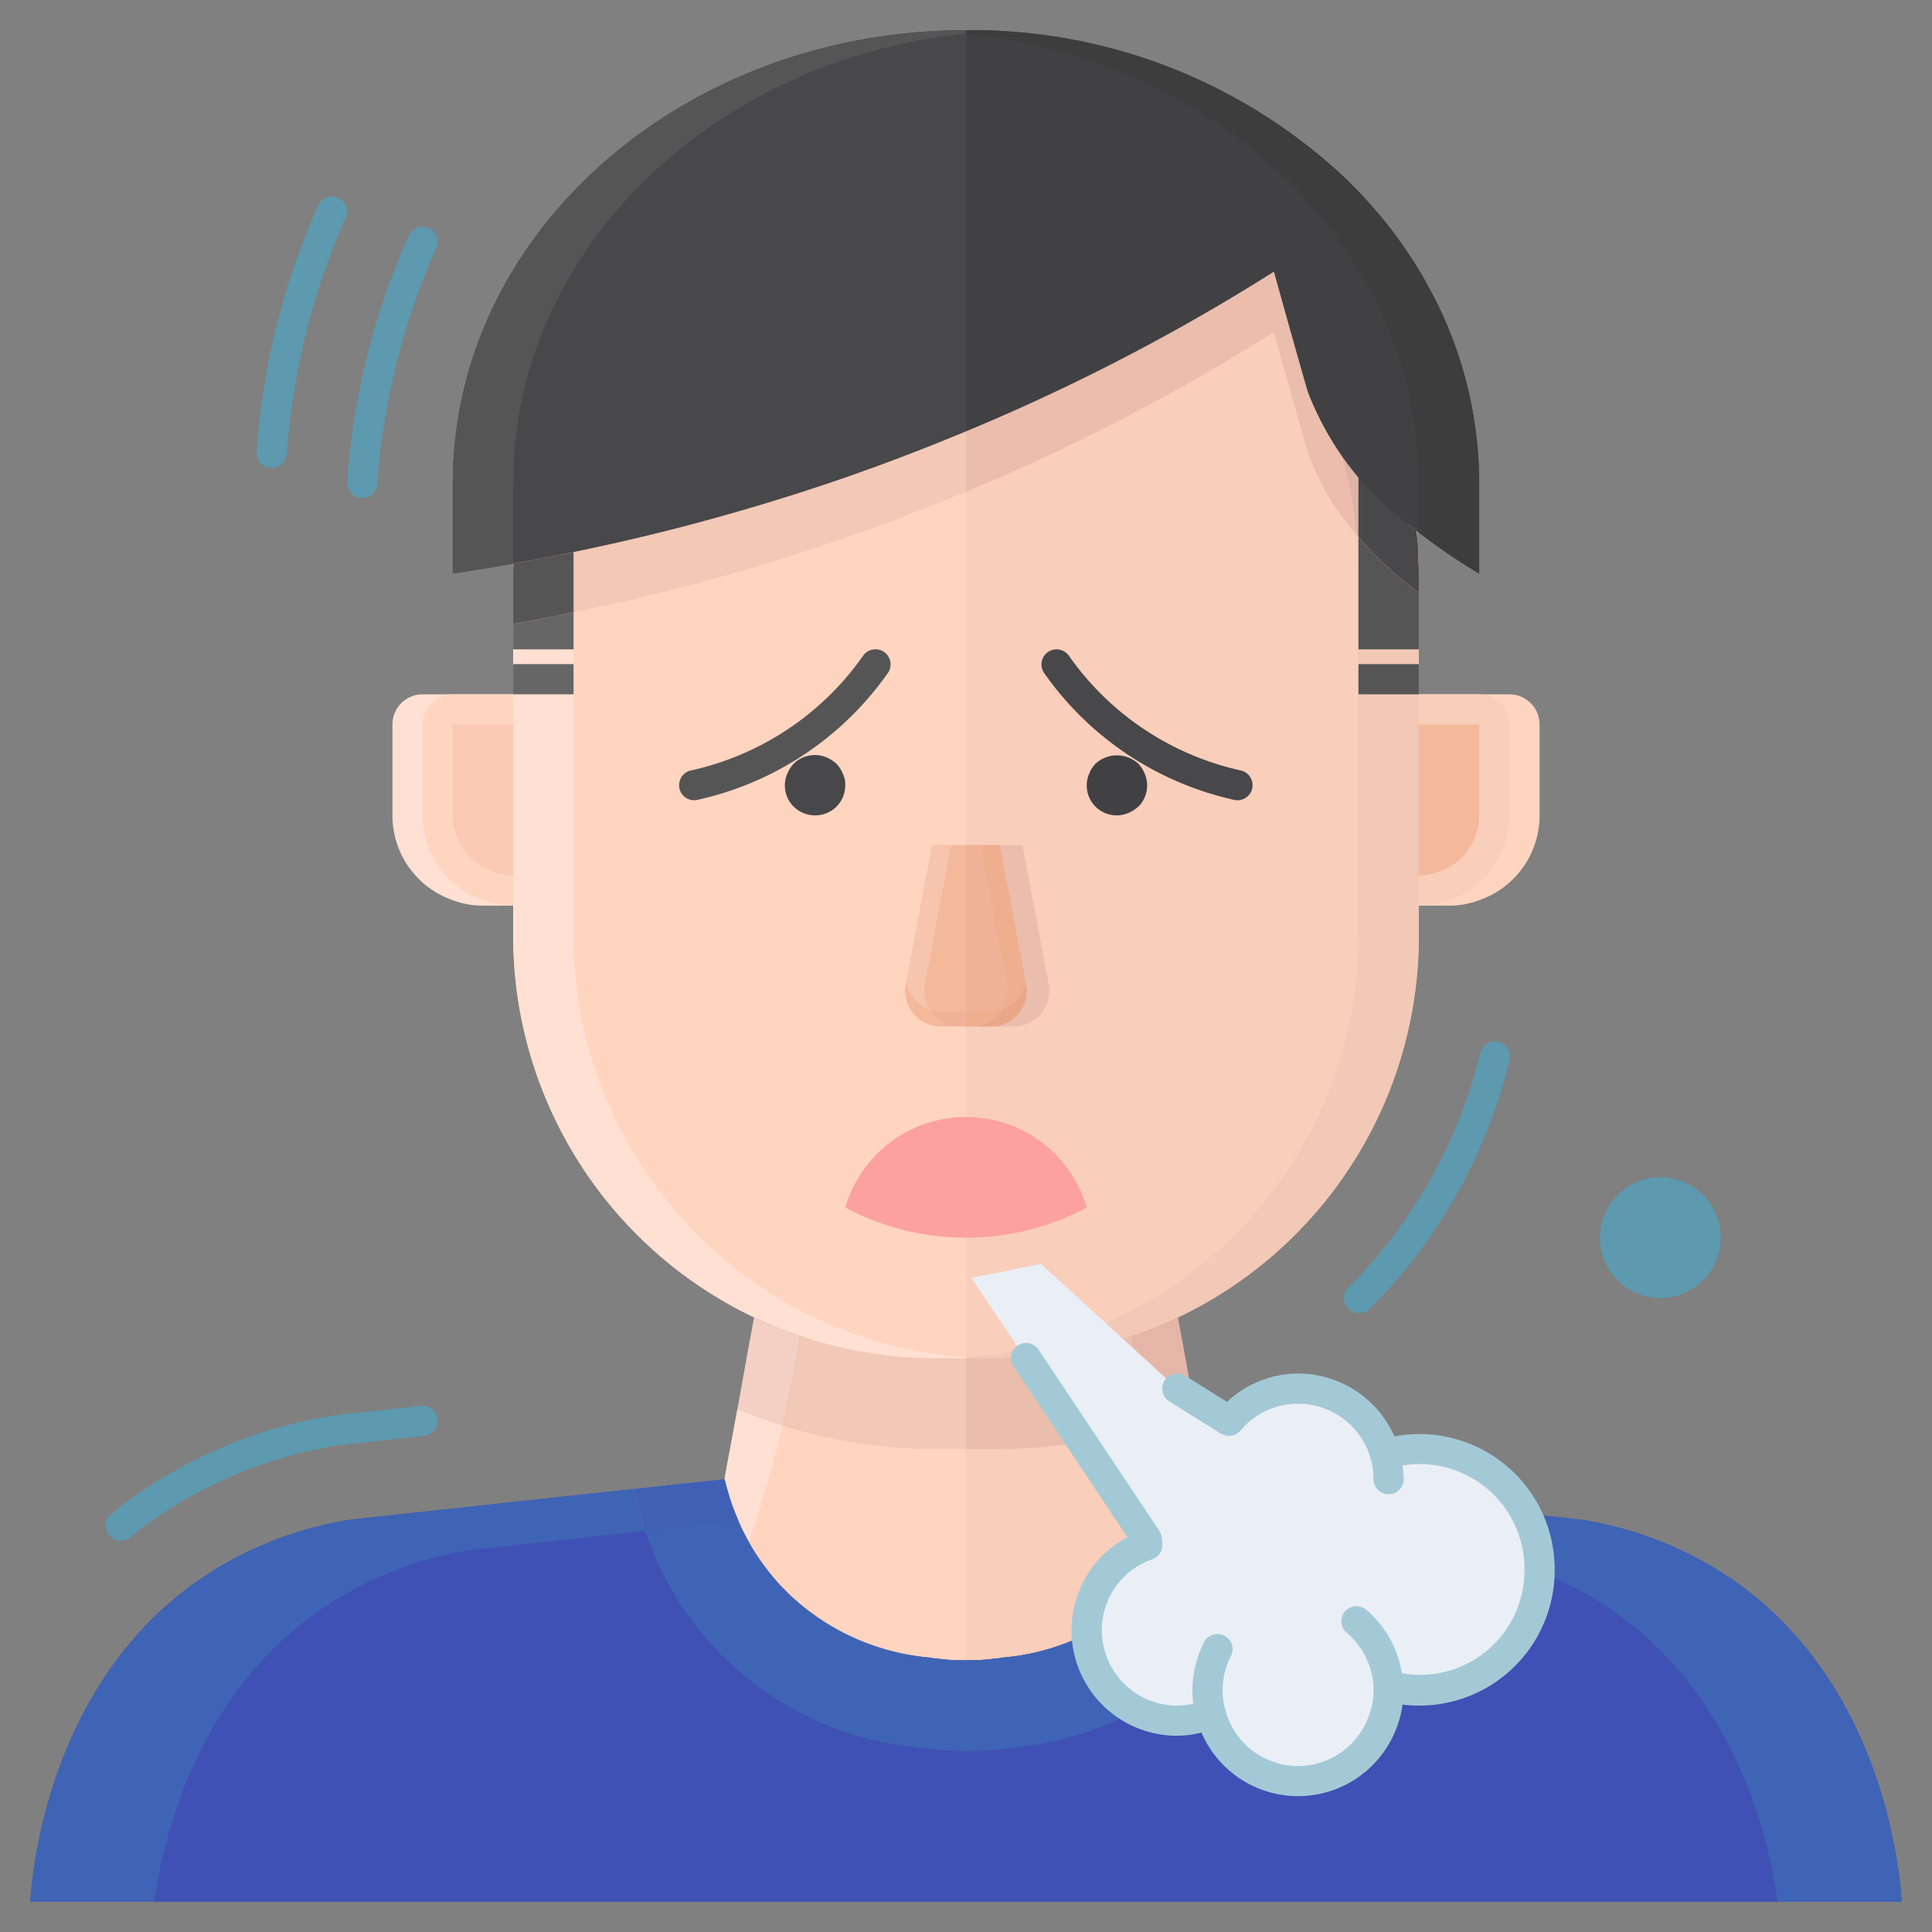 <?xml version="1.0" encoding="UTF-8" standalone="no"?>
<svg
   xmlns:dc="http://purl.org/dc/elements/1.1/"
   xmlns:cc="http://creativecommons.org/ns#"
   xmlns:rdf="http://www.w3.org/1999/02/22-rdf-syntax-ns#"
   xmlns:svg="http://www.w3.org/2000/svg"
   xmlns="http://www.w3.org/2000/svg"
   xmlns:sodipodi="http://sodipodi.sourceforge.net/DTD/sodipodi-0.dtd"
   xmlns:inkscape="http://www.inkscape.org/namespaces/inkscape"
   viewBox="0 0 64 64"
   version="1.1"
   id="svg149"
   sodipodi:docname="svg11.svg"
   inkscape:version="0.92.5 (2060ec1f9f, 2020-04-08)">
  <rect x="0" y="0" width="64" height="64" fill="#808080" stroke="none"/>
  <defs
     id="defs153" />
  <sodipodi:namedview
     pagecolor="#ffffff"
     bordercolor="#666666"
     borderopacity="1"
     objecttolerance="10"
     gridtolerance="10"
     guidetolerance="10"
     inkscape:pageopacity="0"
     inkscape:pageshadow="2"
     inkscape:window-width="1600"
     inkscape:window-height="873"
     id="namedview151"
     showgrid="false"
     inkscape:zoom="10.429825"
     inkscape:cx="32.521163"
     inkscape:cy="30.744907"
     inkscape:window-x="0"
     inkscape:window-y="27"
     inkscape:window-maximized="1"
     inkscape:current-layer="svg149" />
  <path
     inkscape:connector-curvature="0"
     id="path4"
     style="fill:#ffd5c0"
     d="M 32,5 V 45 H 31 A 14,14 0 0 1 17,31 V 19 c 0,-0.11 0,-0.23 0.01,-0.34 A 14,14 0 0 1 31,5 Z" />
  <path
     inkscape:connector-curvature="0"
     id="path6"
     style="fill:#ffe0d2"
     d="M 32,5 V 5.04 A 13.97,13.97 0 0 0 19.03,18.28 c -0.6,0.12 -1.19,0.24 -1.76,0.34 -0.09,0.02 -0.18,0.03 -0.26,0.04 A 14,14 0 0 1 31,5 Z" />
  <path
     inkscape:connector-curvature="0"
     id="path8"
     style="fill:#ffe0d2"
     d="M 26.98,43.64 A 13.916,13.916 0 0 0 32,44.96 V 45 H 31 A 14,14 0 0 1 17,31 V 20.67 c 0.09,-0.02 0.18,-0.03 0.27,-0.05 0.56,-0.1 1.14,-0.21 1.73,-0.34 V 31 a 13.991,13.991 0 0 0 7.98,12.64 z" />
  <path
     inkscape:connector-curvature="0"
     id="path10"
     style="fill:#f9cebb"
     d="M 47,19 V 31 A 13.986,13.986 0 0 1 33,45 H 32 V 5 h 1 A 14.008,14.008 0 0 1 46.93,17.59 13.052,13.052 0 0 1 47,19 Z" />
  <path
     inkscape:connector-curvature="0"
     id="path12"
     style="fill:#f2c8b6"
     d="M 41.32,9.54 A 13.97,13.97 0 0 0 32,5.04 V 5 h 1 a 14,14 0 0 1 13.92,12.58 c -0.07,-0.05 -0.12,-0.1 -0.19,-0.15 a 12.241,12.241 0 0 1 -2.3,-2.37 0.01,0.01 0 0 1 -0.01,-0.01 13.9,13.9 0 0 0 -3.1,-5.51 z" />
  <path
     inkscape:connector-curvature="0"
     id="path14"
     style="fill:#f2c8b6"
     d="M 47,19.64 V 31 A 14,14 0 0 1 33,45 H 32 V 44.96 A 13.985,13.985 0 0 0 45,31 V 19 c 0,-0.11 0,-0.23 -0.01,-0.34 -0.01,-0.32 -0.03,-0.65 -0.06,-0.96 a 12.535,12.535 0 0 0 1.8,1.73 c 0.09,0.07 0.17,0.14 0.27,0.21 z" />
  <path
     inkscape:connector-curvature="0"
     id="path16"
     style="fill:#f4cfc1"
     d="M 19.03,18.28 C 19.02,18.4 19.01,18.53 19.01,18.66 19,18.77 19,18.89 19,19 v 1.28 c -0.59,0.13 -1.17,0.24 -1.73,0.34 -0.09,0.02 -0.18,0.03 -0.27,0.05 V 19 c 0,-0.11 0,-0.23 0.01,-0.34 0.08,-0.01 0.17,-0.02 0.26,-0.04 0.57,-0.1 1.16,-0.22 1.76,-0.34 z" />
  <path
     inkscape:connector-curvature="0"
     id="path18"
     style="fill:#f2c8b6"
     d="m 32,14.29 v 2 C 30.58,16.88 29.07,17.46 27.47,18 A 70.382,70.382 0 0 1 19,20.28 V 19 c 0,-0.11 0,-0.23 0.01,-0.34 0,-0.13 0.01,-0.26 0.02,-0.38 A 70.009,70.009 0 0 0 27.47,16 c 1.6,-0.54 3.11,-1.12 4.53,-1.71 z" />
  <path
     inkscape:connector-curvature="0"
     id="path20"
     style="fill:#ddb3a6"
     d="m 47,19 v 0.64 C 46.9,19.57 46.82,19.5 46.73,19.43 a 12.535,12.535 0 0 1 -1.8,-1.73 13.538,13.538 0 0 0 -0.5,-2.64 12.241,12.241 0 0 0 2.3,2.37 c 0.07,0.05 0.12,0.1 0.19,0.15 0.01,0.08 0.02,0.17 0.03,0.26 a 1.948,1.948 0 0 1 0.02,0.25 c 0.01,0.19 0.02,0.38 0.02,0.57 C 47,18.77 47,18.89 47,19 Z" />
  <path
     inkscape:connector-curvature="0"
     id="path22"
     style="fill:#eabdad"
     d="m 44.43,15.06 a 13.538,13.538 0 0 1 0.5,2.64 8.243,8.243 0 0 1 -1.6,-2.7 c 0,0 -0.08,-0.23 -1.13,-4 A 67.745,67.745 0 0 1 32,16.29 v -2 a 67.214,67.214 0 0 0 9.32,-4.75 c 0.3,-0.18 0.6,-0.36 0.88,-0.54 0.36,1.29 0.61,2.17 0.78,2.76 0.32,1.14 0.35,1.24 0.35,1.24 a 7.635,7.635 0 0 0 1.09,2.05 0.01,0.01 0 0 0 0.01,0.01 z" />
  <path
     inkscape:connector-curvature="0"
     id="path24"
     style="fill:#eabdad"
     d="m 46.93,17.59 a 1.948,1.948 0 0 1 0.02,0.25 c -0.01,-0.09 -0.02,-0.18 -0.03,-0.26 z" />
  <path
     inkscape:connector-curvature="0"
     id="path26"
     style="fill:#ffe0d2"
     d="m 17,23 v 7 H 16 A 2.772,2.772 0 0 1 15,29.82 2.968,2.968 0 0 1 13,27 v -3 a 1,1 0 0 1 1,-1 z" />
  <path
     inkscape:connector-curvature="0"
     id="path28"
     style="fill:#ffd5c0"
     d="m 17,23 v 7 A 2.772,2.772 0 0 1 16,29.82 2.968,2.968 0 0 1 14,27 v -3 a 1,1 0 0 1 1,-1 z" />
  <path
     inkscape:connector-curvature="0"
     id="path30"
     style="fill:#f9c9b4"
     d="M 17,29 A 1.753,1.753 0 0 1 16.362,28.887 1.986,1.986 0 0 1 15,27 v -3 h 2 z" />
  <path
     inkscape:connector-curvature="0"
     id="path32"
     style="fill:#ffd5c0"
     d="m 47,23 v 7 h 1 A 2.772,2.772 0 0 0 49,29.82 2.968,2.968 0 0 0 51,27 v -3 a 1,1 0 0 0 -1,-1 z" />
  <path
     inkscape:connector-curvature="0"
     id="path34"
     style="fill:#f9cebb"
     d="m 47,23 v 7 A 2.772,2.772 0 0 0 48,29.82 2.968,2.968 0 0 0 50,27 v -3 a 1,1 0 0 0 -1,-1 z" />
  <path
     inkscape:connector-curvature="0"
     id="path36"
     style="fill:#f4b89a"
     d="M 47,29 A 1.758,1.758 0 0 0 47.639,28.887 1.985,1.985 0 0 0 49,27 v -3 h -2 z" />
  <path
     inkscape:connector-curvature="0"
     id="path38"
     style="fill:#ffd5c0"
     d="m 32,48 v 7 c -0.02,0 -0.39,0 -0.61,-0.02 -0.12,-0.01 -0.24,-0.02 -0.35,-0.04 A 0.986,0.986 0 0 1 30.8,54.91 7.7,7.7 0 0 1 26.29,52.95 c -0.16,-0.14 -0.3,-0.29 -0.44,-0.43 a 7.982,7.982 0 0 1 -0.8,-1.03 4.231,4.231 0 0 1 -0.24,-0.4 c 0.13,-0.38 0.28,-0.84 0.43,-1.35 0.24,-0.76 0.48,-1.64 0.69,-2.52 A 16.155,16.155 0 0 0 29,47.88 16.647,16.647 0 0 0 31,48 Z" />
  <path
     inkscape:connector-curvature="0"
     id="path40"
     style="fill:#ffd5c0"
     d="m 32,45 v 3 h -1 a 16.647,16.647 0 0 1 -2,-0.12 16.155,16.155 0 0 1 -3.07,-0.66 c 0.21,-0.9 0.41,-1.89 0.58,-2.97 A 12.924,12.924 0 0 0 29,44.85 13.168,13.168 0 0 0 31,45 Z" />
  <path
     inkscape:connector-curvature="0"
     id="path42"
     style="fill:#ffe0d2"
     d="m 25.93,47.22 c -0.21,0.88 -0.45,1.76 -0.69,2.52 -0.15,0.51 -0.3,0.97 -0.43,1.35 -0.06,-0.11 -0.12,-0.22 -0.17,-0.32 a 5.45,5.45 0 0 1 -0.23,-0.51 c -0.09,-0.21 -0.16,-0.4 -0.22,-0.58 -0.02,-0.07 -0.04,-0.14 -0.06,-0.2 -0.06,-0.2 -0.1,-0.36 -0.13,-0.48 0.14,-0.78 0.29,-1.55 0.43,-2.33 a 15.816,15.816 0 0 0 1.5,0.55 z" />
  <path
     inkscape:connector-curvature="0"
     id="path44"
     style="fill:#f4cfc3"
     d="m 26.51,44.25 c -0.17,1.08 -0.37,2.07 -0.58,2.97 a 15.816,15.816 0 0 1 -1.5,-0.55 c 0.18,-1.01 0.36,-2.02 0.55,-3.03 a 10.254,10.254 0 0 0 0.96,0.41 4.3,4.3 0 0 0 0.57,0.2 z" />
  <path
     inkscape:connector-curvature="0"
     id="path46"
     style="fill:#f2c8b6"
     d="m 32,45 v 3 h -1 a 16.647,16.647 0 0 1 -2,-0.12 16.155,16.155 0 0 1 -3.07,-0.66 c 0.21,-0.9 0.41,-1.89 0.58,-2.97 A 12.924,12.924 0 0 0 29,44.85 13.168,13.168 0 0 0 31,45 Z" />
  <path
     inkscape:connector-curvature="0"
     id="path48"
     style="fill:#f9cebb"
     d="m 32,48 v 7 c 0.02,0 0.39,0 0.61,-0.02 0.12,-0.01 0.24,-0.02 0.35,-0.04 a 0.986,0.986 0 0 0 0.24,-0.03 7.7,7.7 0 0 0 4.51,-1.96 c 0.16,-0.14 0.3,-0.29 0.44,-0.43 a 7.982,7.982 0 0 0 0.8,-1.03 4.231,4.231 0 0 0 0.24,-0.4 C 39.06,50.71 38.91,50.25 38.76,49.74 38.52,48.98 38.28,48.1 38.07,47.22 A 16.155,16.155 0 0 1 35,47.88 16.647,16.647 0 0 1 33,48 Z" />
  <path
     inkscape:connector-curvature="0"
     id="path50"
     style="fill:#ffd5c0"
     d="m 32,45 v 3 h 1 a 16.647,16.647 0 0 0 2,-0.12 16.155,16.155 0 0 0 3.07,-0.66 c -0.21,-0.9 -0.41,-1.89 -0.58,-2.97 A 12.924,12.924 0 0 1 35,44.85 13.168,13.168 0 0 1 33,45 Z" />
  <path
     inkscape:connector-curvature="0"
     id="path52"
     style="fill:#f2c8b6"
     d="m 38.07,47.22 c 0.21,0.88 0.45,1.76 0.69,2.52 0.15,0.51 0.3,0.97 0.43,1.35 0.06,-0.11 0.12,-0.22 0.17,-0.32 a 5.45,5.45 0 0 0 0.23,-0.51 c 0.09,-0.21 0.16,-0.4 0.22,-0.58 0.02,-0.07 0.04,-0.14 0.06,-0.2 0.06,-0.2 0.1,-0.36 0.13,-0.48 -0.14,-0.78 -0.29,-1.55 -0.43,-2.33 a 15.816,15.816 0 0 1 -1.5,0.55 z" />
  <path
     inkscape:connector-curvature="0"
     id="path54"
     style="fill:#ffd5c0"
     d="m 32,48 v 7 c -0.02,0 -0.39,0 -0.61,-0.02 -0.12,-0.01 -0.24,-0.02 -0.35,-0.04 A 0.986,0.986 0 0 1 30.8,54.91 7.7,7.7 0 0 1 26.29,52.95 c -0.16,-0.14 -0.3,-0.29 -0.44,-0.43 a 7.982,7.982 0 0 1 -0.8,-1.03 4.231,4.231 0 0 1 -0.24,-0.4 c 0.13,-0.38 0.28,-0.84 0.43,-1.35 0.24,-0.76 0.48,-1.64 0.69,-2.52 A 16.155,16.155 0 0 0 29,47.88 16.647,16.647 0 0 0 31,48 Z" />
  <path
     inkscape:connector-curvature="0"
     id="path56"
     style="fill:#ffe0d2"
     d="m 25.93,47.22 c -0.21,0.88 -0.45,1.76 -0.69,2.52 -0.15,0.51 -0.3,0.97 -0.43,1.35 -0.06,-0.11 -0.12,-0.22 -0.17,-0.32 a 5.45,5.45 0 0 1 -0.23,-0.51 c -0.09,-0.21 -0.16,-0.4 -0.22,-0.58 -0.02,-0.07 -0.04,-0.14 -0.06,-0.2 -0.06,-0.2 -0.1,-0.36 -0.13,-0.48 0.14,-0.78 0.29,-1.55 0.43,-2.33 a 15.816,15.816 0 0 0 1.5,0.55 z" />
  <path
     inkscape:connector-curvature="0"
     id="path58"
     style="fill:#f9cebb"
     d="m 32,48 v 7 c 0.02,0 0.39,0 0.61,-0.02 0.12,-0.01 0.24,-0.02 0.35,-0.04 a 0.986,0.986 0 0 0 0.24,-0.03 7.7,7.7 0 0 0 4.51,-1.96 c 0.16,-0.14 0.3,-0.29 0.44,-0.43 a 7.982,7.982 0 0 0 0.8,-1.03 4.231,4.231 0 0 0 0.24,-0.4 C 39.06,50.71 38.91,50.25 38.76,49.74 38.52,48.98 38.28,48.1 38.07,47.22 A 16.155,16.155 0 0 1 35,47.88 16.647,16.647 0 0 1 33,48 Z" />
  <path
     inkscape:connector-curvature="0"
     id="path60"
     style="fill:#f2c8b6"
     d="m 38.07,47.22 c 0.21,0.88 0.45,1.76 0.69,2.52 0.15,0.51 0.3,0.97 0.43,1.35 0.06,-0.11 0.12,-0.22 0.17,-0.32 a 5.45,5.45 0 0 0 0.23,-0.51 c 0.09,-0.21 0.16,-0.4 0.22,-0.58 0.02,-0.07 0.04,-0.14 0.06,-0.2 0.06,-0.2 0.1,-0.36 0.13,-0.48 -0.14,-0.78 -0.29,-1.55 -0.43,-2.33 a 15.816,15.816 0 0 1 -1.5,0.55 z" />
  <path
     inkscape:connector-curvature="0"
     id="path62"
     style="fill:#e5b6a8"
     d="m 37.49,44.25 c 0.17,1.08 0.37,2.07 0.58,2.97 a 15.816,15.816 0 0 0 1.5,-0.55 c -0.18,-1.01 -0.36,-2.02 -0.55,-3.03 a 10.254,10.254 0 0 1 -0.96,0.41 4.3,4.3 0 0 1 -0.57,0.2 z" />
  <path
     inkscape:connector-curvature="0"
     id="path64"
     style="fill:#eabdad"
     d="m 32,45 v 3 h 1 a 16.647,16.647 0 0 0 2,-0.12 16.155,16.155 0 0 0 3.07,-0.66 c -0.21,-0.9 -0.41,-1.89 -0.58,-2.97 A 12.924,12.924 0 0 1 35,44.85 13.168,13.168 0 0 1 33,45 Z" />
  <path
     inkscape:connector-curvature="0"
     id="path66"
     style="fill:#eabdad"
     d="M 34.73,32.56 33.87,28 h -2.24 l -0.86,4.56 a 1.179,1.179 0 0 0 1.1,1.44 h 1.76 a 1.179,1.179 0 0 0 1.1,-1.44 z" />
  <path
     inkscape:connector-curvature="0"
     id="path68"
     style="fill:#f4b89a"
     d="m 32,28 v 6 h -0.88 a 1.179,1.179 0 0 1 -1.1,-1.44 L 30.88,28 Z" />
  <path
     inkscape:connector-curvature="0"
     id="path70"
     style="fill:#efb297"
     d="M 32.88,34 H 32 v -6 h 1.12 l 0.86,4.56 A 1.179,1.179 0 0 1 32.88,34 Z" />
  <path
     inkscape:connector-curvature="0"
     id="path72"
     style="fill:#f7c4ad"
     d="m 31.75,34 h -0.63 a 1.179,1.179 0 0 1 -1.1,-1.44 L 30.88,28 h 0.63 l -0.86,4.56 a 1.179,1.179 0 0 0 1.1,1.44 z" />
  <path
     inkscape:connector-curvature="0"
     id="path74"
     style="fill:#efae8e"
     d="m 32.248,34 h 0.63 a 1.179,1.179 0 0 0 1.1,-1.44 L 33.118,28 h -0.63 l 0.86,4.56 a 1.179,1.179 0 0 1 -1.1,1.44 z" />
  <path
     inkscape:connector-curvature="0"
     id="path76"
     style="fill:#efb297"
     d="M 32,33.5 V 34 h -0.25 a 1.085,1.085 0 0 1 -0.94,-0.55 1.059,1.059 0 0 0 0.31,0.05 z" />
  <path
     inkscape:connector-curvature="0"
     id="path78"
     style="fill:#f4b89a"
     d="m 31.75,34 h -0.63 a 1.179,1.179 0 0 1 -1.1,-1.44 1.212,1.212 0 0 0 0.79,0.89 1.085,1.085 0 0 0 0.94,0.55 z" />
  <path
     inkscape:connector-curvature="0"
     id="path80"
     style="fill:#eaa688"
     d="m 32.88,34 h -0.63 a 1.085,1.085 0 0 0 0.94,-0.55 1.212,1.212 0 0 0 0.79,-0.89 1.179,1.179 0 0 1 -1.1,1.44 z" />
  <path
     inkscape:connector-curvature="0"
     id="path82"
     style="fill:#efae8e"
     d="M 33.19,33.45 A 1.085,1.085 0 0 1 32.25,34 H 32 v -0.5 h 0.88 a 1.059,1.059 0 0 0 0.31,-0.05 z" />
  <path
     inkscape:connector-curvature="0"
     id="path84"
     style="fill:#f4cfc1"
     d="M 19.03,18.28 C 19.02,18.4 19.01,18.53 19.01,18.66 19,18.77 19,18.89 19,19 v -0.71 a 0.037,0.037 0 0 1 0.03,-0.01 z" />
  <rect
     id="rect86"
     y="22"
     x="45"
     width="2"
     style="fill:#565556"
     height="1" />
  <path
     inkscape:connector-curvature="0"
     id="path88"
     style="fill:#484749"
     d="m 47,19 v 0.64 C 46.9,19.57 46.82,19.5 46.73,19.43 A 12.588,12.588 0 0 1 45,17.78 v -2 a 13.237,13.237 0 0 0 1.73,1.65 c 0.07,0.05 0.12,0.1 0.19,0.15 0.01,0.08 0.02,0.17 0.03,0.26 a 1.948,1.948 0 0 1 0.02,0.25 c 0.01,0.19 0.02,0.38 0.02,0.57 C 47,18.77 47,18.89 47,19 Z" />
  <path
     inkscape:connector-curvature="0"
     id="path90"
     style="fill:#565556"
     d="m 47,19.64 v 1.87 h -2 v -3.73 a 12.588,12.588 0 0 0 1.73,1.65 c 0.09,0.07 0.17,0.14 0.27,0.21 z" />
  <rect
     id="rect92"
     y="22"
     x="17"
     width="2"
     style="fill:#666666"
     height="1" />
  <path
     inkscape:connector-curvature="0"
     id="path94"
     style="fill:#666666"
     d="m 17.27,20.62 c 0.56,-0.1 1.14,-0.21 1.73,-0.34 v 1.23 h -2 v -0.84 c 0.09,-0.02 0.18,-0.03 0.27,-0.05 z" />
  <path
     inkscape:connector-curvature="0"
     id="path96"
     style="fill:#565556"
     d="m 19,18.29 v 1.99 c -0.59,0.13 -1.17,0.24 -1.73,0.34 -0.09,0.02 -0.18,0.03 -0.27,0.05 V 19 c 0,-0.11 0,-0.23 0.01,-0.34 0.08,-0.01 0.17,-0.02 0.26,-0.04 0.56,-0.1 1.14,-0.22 1.73,-0.33 z" />
  <path
     inkscape:connector-curvature="0"
     id="path98"
     style="fill:#484749"
     d="m 32,1 v 13.29 c -1.42,0.59 -2.93,1.17 -4.53,1.71 a 71.468,71.468 0 0 1 -10.2,2.62 C 16.48,18.77 15.73,18.89 15,19 V 16 C 15,7.72 22.62,1 32,1 Z" />
  <path
     inkscape:connector-curvature="0"
     id="path100"
     style="fill:#565556"
     d="M 32,1 V 1.11 C 23.56,1.98 17,8.32 17,16 v 2.67 C 16.31,18.8 15.65,18.9 15,19 V 16 C 15,7.72 22.62,1 32,1 Z" />
  <path
     inkscape:connector-curvature="0"
     id="path102"
     style="fill:#414043"
     d="m 49,16 v 3 A 19.75,19.75 0 0 1 47,17.64 C 46.9,17.57 46.82,17.5 46.73,17.43 A 9.887,9.887 0 0 1 43.33,13 c 0,0 -0.08,-0.23 -1.13,-4 A 67.745,67.745 0 0 1 32,14.29 V 1 a 18.043,18.043 0 0 1 12.58,4.92 c 0.36,0.36 0.71,0.73 1.04,1.11 0.33,0.38 0.63,0.78 0.92,1.2 a 14.882,14.882 0 0 1 0.78,1.27 c 0.12,0.22 0.24,0.44 0.34,0.66 A 13.34,13.34 0 0 1 48.8,13.72 13.153,13.153 0 0 1 49,16 Z" />
  <path
     inkscape:connector-curvature="0"
     id="path104"
     style="fill:#3d3d3d"
     d="m 49,16 v 3 A 19.75,19.75 0 0 1 47,17.64 V 16 C 47,8.32 40.44,1.98 32,1.11 V 1 a 18.043,18.043 0 0 1 12.58,4.92 13.541,13.541 0 0 1 1.04,1.11 11.917,11.917 0 0 1 0.92,1.2 12.71,12.71 0 0 1 0.78,1.27 c 0.12,0.22 0.24,0.44 0.34,0.66 A 13.34,13.34 0 0 1 48.8,13.72 13.153,13.153 0 0 1 49,16 Z" />
  <path
     inkscape:connector-curvature="0"
     id="path106"
     style="fill:#3f51b5;fill-opacity:1"
     d="m 32,55 v 8 H 1 C 1.07,62.02 1.6,55.65 6.78,52.21 a 12.229,12.229 0 0 1 4.84,-1.87 Q 17.815,49.665 24,49 c 0.03,0.12 0.07,0.28 0.13,0.48 0.02,0.06 0.04,0.13 0.06,0.2 0.06,0.18 0.13,0.37 0.22,0.58 a 5.45,5.45 0 0 0 0.23,0.51 c 0.05,0.1 0.11,0.21 0.17,0.32 a 4.231,4.231 0 0 0 0.24,0.4 7.982,7.982 0 0 0 0.8,1.03 c 0.14,0.14 0.28,0.29 0.44,0.43 a 7.7,7.7 0 0 0 4.51,1.96 0.986,0.986 0 0 0 0.24,0.03 c 0.11,0.02 0.23,0.03 0.35,0.04 C 31.61,55 31.98,55 32,55 Z" />
  <path
     inkscape:connector-curvature="0"
     id="path108"
     style="fill:#3f51b5;fill-opacity:1"
     d="M 32,63 H 63 C 62.93,62.02 62.4,55.65 57.22,52.21 A 12.229,12.229 0 0 0 52.38,50.34 L 40,49 a 7.587,7.587 0 0 1 -6.8,5.91 0.986,0.986 0 0 1 -0.24,0.03 c -0.11,0.02 -0.23,0.03 -0.35,0.04 C 32.4,55 32.02,55 32,55 Z" />
  <path
     inkscape:connector-curvature="0"
     id="path110"
     style="fill:#3f64b5;fill-opacity:1"
     d="m 24.41,50.26 a 0.612,0.612 0 0 0 0.05,0.12 l -8.84,0.96 a 12.229,12.229 0 0 0 -4.84,1.87 C 6.53,56.04 5.41,60.84 5.11,63 H 1 C 1.07,62.02 1.6,55.65 6.78,52.21 a 12.229,12.229 0 0 1 4.84,-1.87 Q 17.815,49.665 24,49 c 0.03,0.12 0.07,0.28 0.13,0.48 0.02,0.06 0.04,0.13 0.06,0.2 0.06,0.18 0.13,0.37 0.22,0.58 z" />
  <path
     inkscape:connector-curvature="0"
     id="path112"
     style="fill:#febd73"
     d="m 24.46,50.38 c -1.03,0.11 -2.06,0.22 -3.09,0.34 L 21.34,50.63 21.26,50.34 A 4.509,4.509 0 0 1 21.1,49.75 L 20.99,49.33 24,49 c 0.03,0.12 0.07,0.28 0.13,0.48 0.02,0.06 0.04,0.13 0.06,0.2 0.06,0.18 0.13,0.37 0.22,0.58 a 0.612,0.612 0 0 0 0.05,0.12 z" />
  <path
     inkscape:connector-curvature="0"
     id="path114"
     style="fill:#3f64b5;fill-opacity:1"
     d="m 32,55 v 3 c -0.03,0 -0.56,0 -0.88,-0.03 -0.13,-0.01 -0.25,-0.03 -0.37,-0.04 a 2.348,2.348 0 0 1 -0.37,-0.05 10.584,10.584 0 0 1 -6.11,-2.71 c -0.13,-0.12 -0.3,-0.28 -0.46,-0.44 l -0.18,-0.19 a 11.261,11.261 0 0 1 -1.1,-1.42 c -0.1,-0.15 -0.24,-0.39 -0.36,-0.61 -0.07,-0.13 -0.15,-0.27 -0.22,-0.4 -0.12,-0.25 -0.23,-0.5 -0.32,-0.73 -0.12,-0.27 -0.21,-0.51 -0.29,-0.75 L 21.26,50.34 A 4.509,4.509 0 0 1 21.1,49.75 L 20.99,49.33 24,49 c 0.03,0.12 0.07,0.28 0.13,0.48 0.02,0.06 0.04,0.13 0.06,0.2 0.06,0.18 0.13,0.37 0.22,0.58 a 5.45,5.45 0 0 0 0.23,0.51 c 0.05,0.1 0.11,0.21 0.17,0.32 a 4.231,4.231 0 0 0 0.24,0.4 7.982,7.982 0 0 0 0.8,1.03 c 0.14,0.14 0.28,0.29 0.44,0.43 a 7.7,7.7 0 0 0 4.51,1.96 0.986,0.986 0 0 0 0.24,0.03 c 0.11,0.02 0.23,0.03 0.35,0.04 C 31.61,55 31.98,55 32,55 Z" />
  <path
     inkscape:connector-curvature="0"
     id="path116"
     style="fill:#3f60b5;fill-opacity:1"
     d="m 24.46,50.38 c -1.03,0.11 -2.06,0.22 -3.09,0.34 L 21.34,50.63 21.26,50.34 A 4.509,4.509 0 0 1 21.1,49.75 L 20.99,49.33 24,49 c 0.03,0.12 0.07,0.28 0.13,0.48 0.02,0.06 0.04,0.13 0.06,0.2 0.06,0.18 0.13,0.37 0.22,0.58 a 0.612,0.612 0 0 0 0.05,0.12 z" />
  <path
     inkscape:connector-curvature="0"
     id="path118"
     style="fill:#3f64b5;fill-opacity:1"
     d="m 43.01,49.33 -0.1,0.4 a 5.926,5.926 0 0 1 -0.17,0.61 l -0.08,0.29 c -0.08,0.24 -0.17,0.48 -0.29,0.75 a 7.581,7.581 0 0 1 -0.33,0.73 c -0.06,0.13 -0.14,0.27 -0.22,0.42 -0.11,0.2 -0.25,0.44 -0.4,0.66 a 10.58,10.58 0 0 1 -1.05,1.35 l -0.18,0.19 c -0.16,0.16 -0.33,0.32 -0.5,0.48 a 10.551,10.551 0 0 1 -6.07,2.67 2.348,2.348 0 0 1 -0.37,0.05 C 33.13,57.94 33,57.96 32.88,57.97 32.56,58 32.03,58 32,58 v -3 c 0.02,0 0.39,0 0.61,-0.02 0.12,-0.01 0.24,-0.02 0.35,-0.04 A 0.986,0.986 0 0 0 33.2,54.91 7.59,7.59 0 0 0 40,49 Z" />
  <path
     inkscape:connector-curvature="0"
     id="path120"
     style="fill:#3f64b5;fill-opacity:1"
     d="m 39.59,50.26 a 0.612,0.612 0 0 1 -0.05,0.12 l 8.84,0.96 a 12.229,12.229 0 0 1 4.84,1.87 c 4.25,2.83 5.37,7.63 5.67,9.79 H 63 C 62.93,62.02 62.4,55.65 57.22,52.21 A 12.229,12.229 0 0 0 52.38,50.34 Q 46.185,49.665 40,49 c -0.03,0.12 -0.07,0.28 -0.13,0.48 -0.02,0.06 -0.04,0.13 -0.06,0.2 -0.06,0.18 -0.13,0.37 -0.22,0.58 z" />
  <path
     inkscape:connector-curvature="0"
     id="path122"
     style="fill:#ed753a"
     d="m 39.54,50.38 c 1.03,0.11 2.06,0.22 3.09,0.34 l 0.03,-0.09 0.08,-0.29 A 4.509,4.509 0 0 0 42.9,49.75 L 43.01,49.33 40,49 c -0.03,0.12 -0.07,0.28 -0.13,0.48 -0.02,0.06 -0.04,0.13 -0.06,0.2 -0.06,0.18 -0.13,0.37 -0.22,0.58 a 0.612,0.612 0 0 1 -0.05,0.12 z" />
  <path
     inkscape:connector-curvature="0"
     id="path124"
     style="fill:#5d99af"
     d="m 12,16.5 h -0.038 a 0.5,0.5 0 0 1 -0.461,-0.536 23.96,23.96 0 0 1 2.043,-8.17 0.5,0.5 0 0 1 0.91,0.414 23.272,23.272 0 0 0 -1.956,7.83 A 0.5,0.5 0 0 1 12,16.5 Z" />
  <path
     inkscape:connector-curvature="0"
     id="path126"
     style="fill:#5d99af"
     d="M 9,15.5 H 8.963 A 0.5,0.5 0 0 1 8.502,14.964 23.96,23.96 0 0 1 10.545,6.794 0.5,0.5 0 0 1 11.455,7.208 23.272,23.272 0 0 0 9.5,15.037 0.5,0.5 0 0 1 9,15.5 Z" />
  <path
     inkscape:connector-curvature="0"
     id="path128"
     style="fill:#5d99af"
     d="m 4,51.04 a 0.5,0.5 0 0 1 -0.319,-0.885 12.379,12.379 0 0 1 1.166,-0.864 15.724,15.724 0 0 1 6.211,-2.4 l 0.165,-0.022 2.721,-0.3 a 0.493,0.493 0 0 1 0.552,0.442 0.5,0.5 0 0 1 -0.441,0.552 l -2.849,0.318 A 14.742,14.742 0 0 0 5.4,50.126 11.614,11.614 0 0 0 4.322,50.926 0.5,0.5 0 0 1 4,51.04 Z" />
  <path
     inkscape:connector-curvature="0"
     id="path130"
     style="fill:#5d99af"
     d="m 45.02,43.5 a 0.5,0.5 0 0 1 -0.353,-0.854 16.407,16.407 0 0 0 4.367,-7.763 0.5,0.5 0 0 1 0.973,0.234 17.408,17.408 0 0 1 -4.633,8.237 0.5,0.5 0 0 1 -0.354,0.146 z" />
  <path
     inkscape:connector-curvature="0"
     id="path132"
     style="fill:#fca19f"
     d="m 28,40 a 4.167,4.167 0 0 1 8,0 8.5,8.5 0 0 1 -8,0 z" />
  <path
     inkscape:connector-curvature="0"
     id="path134"
     style="fill:#eaeff5"
     d="m 47,48 a 4.152,4.152 0 0 0 -1.12,0.16 2.994,2.994 0 0 0 -5.17,-1.09 L 39,46 34.484,41.868 32.176,42.33 38,51 A 1.087,1.087 0 0 0 38.01,51.18 2.993,2.993 0 0 0 39,57 2.93,2.93 0 0 0 40.11,56.78 2.987,2.987 0 0 0 45.82,56.99 2.718,2.718 0 0 0 46,56 0.57,0.57 0 0 0 45.99,55.87 4.171,4.171 0 0 0 47,56 4,4 0 0 0 47,48 Z" />
  <circle
     id="circle136"
     style="fill:#5d99af"
     r="2"
     cy="41"
     cx="55" />
  <path
     inkscape:connector-curvature="0"
     id="path138"
     style="fill:#484749"
     d="m 27,27.01 a 1.011,1.011 0 0 1 -0.71,-0.29 0.99,0.99 0 0 1 -0.21,-1.09 1.141,1.141 0 0 1 0.21,-0.33 1,1 0 0 1 1.09,-0.21 1.155,1.155 0 0 1 0.33,0.21 1.141,1.141 0 0 1 0.21,0.33 0.838,0.838 0 0 1 0.08,0.38 0.99,0.99 0 0 1 -1,1 z" />
  <path
     inkscape:connector-curvature="0"
     id="path140"
     style="fill:#414043"
     d="m 37,27.01 a 0.99,0.99 0 0 1 -0.92,-1.38 1.021,1.021 0 0 1 0.21,-0.33 1.047,1.047 0 0 1 1.42,0 1.021,1.021 0 0 1 0.21,0.33 0.99,0.99 0 0 1 -0.21,1.09 1.177,1.177 0 0 1 -0.33,0.21 1.015,1.015 0 0 1 -0.38,0.08 z" />
  <path
     inkscape:connector-curvature="0"
     id="path142"
     style="fill:#565556"
     d="m 23,26.51 a 0.5,0.5 0 0 1 -0.108,-0.989 9.445,9.445 0 0 0 5.7,-3.8 0.5,0.5 0 1 1 0.819,0.574 10.456,10.456 0 0 1 -6.3,4.2 A 0.512,0.512 0 0 1 23,26.51 Z" />
  <path
     inkscape:connector-curvature="0"
     id="path144"
     style="fill:#484749"
     d="m 41,26.51 a 0.512,0.512 0 0 1 -0.109,-0.012 10.448,10.448 0 0 1 -6.3,-4.2 0.5,0.5 0 1 1 0.819,-0.574 9.445,9.445 0 0 0 5.7,3.8 A 0.5,0.5 0 0 1 41,26.51 Z" />
  <path
     inkscape:connector-curvature="0"
     id="path146"
     style="fill:#a4c9d6"
     d="M 46.194,47.582 A 3.5,3.5 0 0 0 43,45.5 3.449,3.449 0 0 0 40.647,46.441 l -1.381,-0.865 a 0.5,0.5 0 0 0 -0.531,0.848 l 1.71,1.07 c 0.012,0.007 0.027,0 0.039,0.011 a 0.492,0.492 0 0 0 0.191,0.055 c 0.012,0 0.023,0.01 0.035,0.01 0.012,0 0.012,-0.005 0.018,-0.005 a 0.5,0.5 0 0 0 0.217,-0.055 c 0.008,0 0.012,-0.011 0.019,-0.015 A 0.493,0.493 0 0 0 41.095,47.389 2.467,2.467 0 0 1 43,46.5 2.5,2.5 0 0 1 45.5,49 0.5,0.5 0 0 0 46.5,49 3.548,3.548 0 0 0 46.455,48.548 3.469,3.469 0 0 1 50.5,52 3.459,3.459 0 0 1 46.438,55.429 3.47,3.47 0 0 0 45.263,53.329 0.5,0.5 0 1 0 44.618,54.093 2.492,2.492 0 0 1 45.5,56 2.268,2.268 0 0 1 45.347,56.829 2.487,2.487 0 0 1 40.592,56.646 2.361,2.361 0 0 1 40.5,56 2.515,2.515 0 0 1 40.776,54.858 0.5,0.5 0 0 0 39.885,54.402 3.535,3.535 0 0 0 39.5,56 3.193,3.193 0 0 0 39.531,56.435 2.449,2.449 0 0 1 39,56.5 2.5,2.5 0 0 1 36.5,54 a 2.477,2.477 0 0 1 1.672,-2.347 0.493,0.493 0 0 0 0.324,-0.536 0.459,0.459 0 0 0 0,-0.117 c 0,-0.016 -0.007,-0.029 -0.008,-0.044 a 0.483,0.483 0 0 0 -0.02,-0.1 0.447,0.447 0 0 0 -0.039,-0.093 0.356,0.356 0 0 0 -0.017,-0.041 l -4,-6 a 0.5,0.5 0 1 0 -0.832,0.554 l 3.764,5.646 A 3.495,3.495 0 0 0 39,57.5 3.393,3.393 0 0 0 39.8,57.393 3.484,3.484 0 0 0 46.287,57.171 3.167,3.167 0 0 0 46.459,56.465 4.482,4.482 0 0 0 51.5,52 4.48,4.48 0 0 0 46.194,47.582 Z" />
</svg>
